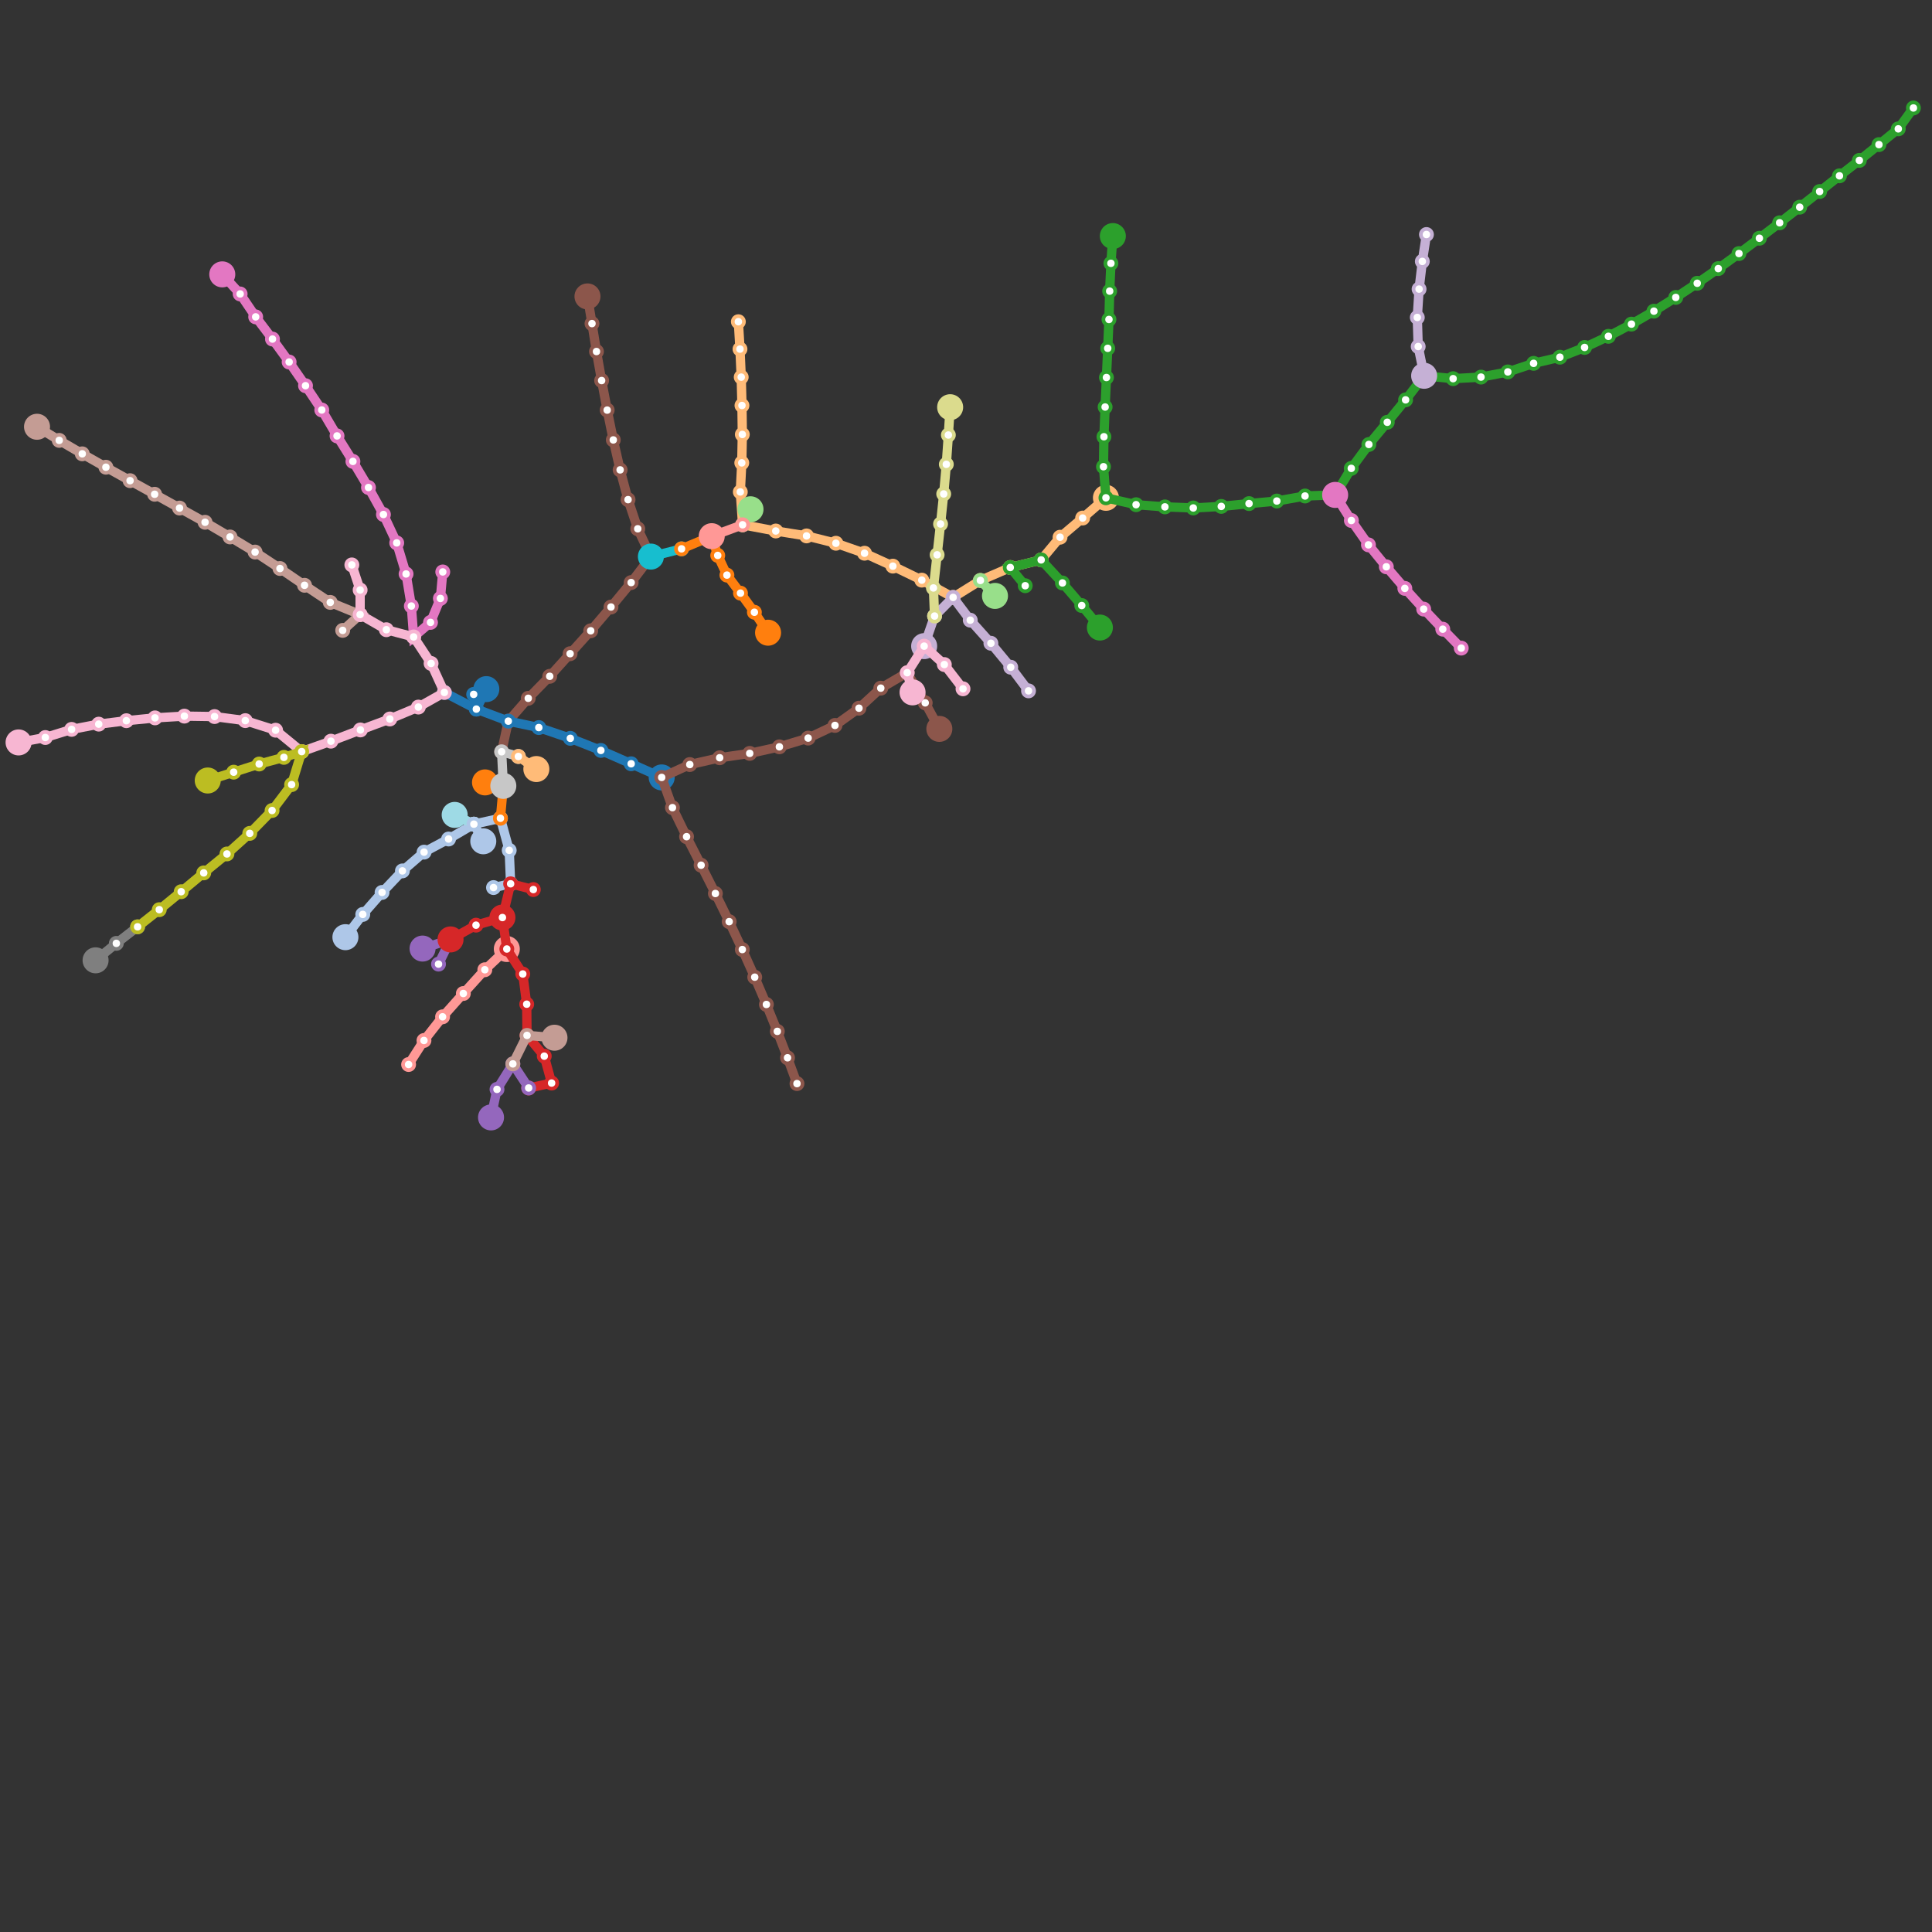 <?xml version="1.0" encoding="utf-8" ?>
<svg baseProfile="full" fill="white" height="1040" version="1.1" width="1040" xmlns="http://www.w3.org/2000/svg" xmlns:ev="http://www.w3.org/2001/xml-events" xmlns:xlink="http://www.w3.org/1999/xlink"><rect width="100%" height="100%" fill="#333333" stroke="none"/><defs /><path d="M 261.785 370.957 L 256.418 381.707 L 239.21 372.745" fill="none" stroke="rgb(31,119,180)" stroke-width="5" /><circle cx="261.785" cy="370.957" fill="rgb(31,119,180)" r="7" /><circle cx="256.418" cy="381.707" fill="rgb(31,119,180)" r="4" /><circle cx="256.418" cy="381.707" fill="white" r="2" /><circle cx="239.21" cy="372.745" fill="rgb(31,119,180)" r="4" /><circle cx="239.21" cy="372.745" fill="white" r="2" /><path d="M 185.937 504.485 L 195.282 492.234 L 205.667 480.39 L 216.625 468.804 L 228.28 458.708 L 241.47 451.642 L 255.099 443.642 L 269.38 440.476 L 274.111 457.739 L 274.871 475.745 L 265.652 477.782" fill="none" stroke="rgb(174,199,232)" stroke-width="5" /><circle cx="185.937" cy="504.485" fill="rgb(174,199,232)" r="7" /><circle cx="195.282" cy="492.234" fill="rgb(174,199,232)" r="4" /><circle cx="195.282" cy="492.234" fill="white" r="2" /><circle cx="205.667" cy="480.39" fill="rgb(174,199,232)" r="4" /><circle cx="205.667" cy="480.39" fill="white" r="2" /><circle cx="216.625" cy="468.804" fill="rgb(174,199,232)" r="4" /><circle cx="216.625" cy="468.804" fill="white" r="2" /><circle cx="228.28" cy="458.708" fill="rgb(174,199,232)" r="4" /><circle cx="228.28" cy="458.708" fill="white" r="2" /><circle cx="241.47" cy="451.642" fill="rgb(174,199,232)" r="4" /><circle cx="241.47" cy="451.642" fill="white" r="2" /><circle cx="255.099" cy="443.642" fill="rgb(174,199,232)" r="4" /><circle cx="255.099" cy="443.642" fill="white" r="2" /><circle cx="269.38" cy="440.476" fill="rgb(174,199,232)" r="4" /><circle cx="269.38" cy="440.476" fill="white" r="2" /><circle cx="274.111" cy="457.739" fill="rgb(174,199,232)" r="4" /><circle cx="274.111" cy="457.739" fill="white" r="2" /><circle cx="274.871" cy="475.745" fill="rgb(174,199,232)" r="4" /><circle cx="274.871" cy="475.745" fill="white" r="2" /><circle cx="265.652" cy="477.782" fill="rgb(174,199,232)" r="4" /><circle cx="265.652" cy="477.782" fill="white" r="2" /><path d="M 261.083 421.168 L 270.94 423.036 L 269.38 440.476" fill="none" stroke="rgb(255,127,14)" stroke-width="5" /><circle cx="261.083" cy="421.168" fill="rgb(255,127,14)" r="7" /><circle cx="270.94" cy="423.036" fill="rgb(255,127,14)" r="4" /><circle cx="270.94" cy="423.036" fill="white" r="2" /><circle cx="269.38" cy="440.476" fill="rgb(255,127,14)" r="4" /><circle cx="269.38" cy="440.476" fill="white" r="2" /><path d="M 595.331 267.976 L 582.784 278.863 L 570.631 289.186 L 560.458 301.395 L 543.823 305.489 L 527.753 312.456 L 513.07 321.586 L 496.212 312.289 L 480.632 304.75 L 465.38 297.807 L 449.975 292.438 L 434.164 288.481 L 417.599 285.833 L 399.739 282.488 L 398.51 264.803 L 399.296 249.163 L 399.596 233.876 L 399.399 218.273 L 399 203.011 L 398.338 187.921 L 397.465 173.177" fill="none" stroke="rgb(255,187,120)" stroke-width="5" /><circle cx="595.331" cy="267.976" fill="rgb(255,187,120)" r="7" /><circle cx="582.784" cy="278.863" fill="rgb(255,187,120)" r="4" /><circle cx="582.784" cy="278.863" fill="white" r="2" /><circle cx="570.631" cy="289.186" fill="rgb(255,187,120)" r="4" /><circle cx="570.631" cy="289.186" fill="white" r="2" /><circle cx="560.458" cy="301.395" fill="rgb(255,187,120)" r="4" /><circle cx="560.458" cy="301.395" fill="white" r="2" /><circle cx="543.823" cy="305.489" fill="rgb(255,187,120)" r="4" /><circle cx="543.823" cy="305.489" fill="white" r="2" /><circle cx="527.753" cy="312.456" fill="rgb(255,187,120)" r="4" /><circle cx="527.753" cy="312.456" fill="white" r="2" /><circle cx="513.07" cy="321.586" fill="rgb(255,187,120)" r="4" /><circle cx="513.07" cy="321.586" fill="white" r="2" /><circle cx="496.212" cy="312.289" fill="rgb(255,187,120)" r="4" /><circle cx="496.212" cy="312.289" fill="white" r="2" /><circle cx="480.632" cy="304.75" fill="rgb(255,187,120)" r="4" /><circle cx="480.632" cy="304.75" fill="white" r="2" /><circle cx="465.38" cy="297.807" fill="rgb(255,187,120)" r="4" /><circle cx="465.38" cy="297.807" fill="white" r="2" /><circle cx="449.975" cy="292.438" fill="rgb(255,187,120)" r="4" /><circle cx="449.975" cy="292.438" fill="white" r="2" /><circle cx="434.164" cy="288.481" fill="rgb(255,187,120)" r="4" /><circle cx="434.164" cy="288.481" fill="white" r="2" /><circle cx="417.599" cy="285.833" fill="rgb(255,187,120)" r="4" /><circle cx="417.599" cy="285.833" fill="white" r="2" /><circle cx="399.739" cy="282.488" fill="rgb(255,187,120)" r="4" /><circle cx="399.739" cy="282.488" fill="white" r="2" /><circle cx="398.51" cy="264.803" fill="rgb(255,187,120)" r="4" /><circle cx="398.51" cy="264.803" fill="white" r="2" /><circle cx="399.296" cy="249.163" fill="rgb(255,187,120)" r="4" /><circle cx="399.296" cy="249.163" fill="white" r="2" /><circle cx="399.596" cy="233.876" fill="rgb(255,187,120)" r="4" /><circle cx="399.596" cy="233.876" fill="white" r="2" /><circle cx="399.399" cy="218.273" fill="rgb(255,187,120)" r="4" /><circle cx="399.399" cy="218.273" fill="white" r="2" /><circle cx="399" cy="203.011" fill="rgb(255,187,120)" r="4" /><circle cx="399" cy="203.011" fill="white" r="2" /><circle cx="398.338" cy="187.921" fill="rgb(255,187,120)" r="4" /><circle cx="398.338" cy="187.921" fill="white" r="2" /><circle cx="397.465" cy="173.177" fill="rgb(255,187,120)" r="4" /><circle cx="397.465" cy="173.177" fill="white" r="2" /><path d="M 592.071 337.808 L 582.307 325.96 L 571.912 313.811 L 560.458 301.395 L 543.823 305.489 L 551.881 315.295" fill="none" stroke="rgb(44,160,44)" stroke-width="5" /><circle cx="592.071" cy="337.808" fill="rgb(44,160,44)" r="7" /><circle cx="582.307" cy="325.96" fill="rgb(44,160,44)" r="4" /><circle cx="582.307" cy="325.96" fill="white" r="2" /><circle cx="571.912" cy="313.811" fill="rgb(44,160,44)" r="4" /><circle cx="571.912" cy="313.811" fill="white" r="2" /><circle cx="560.458" cy="301.395" fill="rgb(44,160,44)" r="4" /><circle cx="560.458" cy="301.395" fill="white" r="2" /><circle cx="543.823" cy="305.489" fill="rgb(44,160,44)" r="4" /><circle cx="543.823" cy="305.489" fill="white" r="2" /><circle cx="551.881" cy="315.295" fill="rgb(44,160,44)" r="4" /><circle cx="551.881" cy="315.295" fill="white" r="2" /><path d="M 403.999 274.149 L 399.739 282.488" fill="none" stroke="rgb(152,223,138)" stroke-width="5" /><circle cx="403.999" cy="274.149" fill="rgb(152,223,138)" r="7" /><circle cx="399.739" cy="282.488" fill="rgb(152,223,138)" r="4" /><circle cx="399.739" cy="282.488" fill="white" r="2" /><path d="M 270.457 493.916 L 274.871 475.745 L 287.103 478.853" fill="none" stroke="rgb(214,39,40)" stroke-width="5" /><circle cx="270.457" cy="493.916" fill="rgb(214,39,40)" r="7" /><circle cx="274.871" cy="475.745" fill="rgb(214,39,40)" r="4" /><circle cx="274.871" cy="475.745" fill="white" r="2" /><circle cx="287.103" cy="478.853" fill="rgb(214,39,40)" r="4" /><circle cx="287.103" cy="478.853" fill="white" r="2" /><path d="M 272.824 510.851 L 260.989 522.016 L 249.416 534.802 L 238.235 547.356 L 228.222 560.095 L 219.949 573.032" fill="none" stroke="rgb(255,152,150)" stroke-width="5" /><circle cx="272.824" cy="510.851" fill="rgb(255,152,150)" r="7" /><circle cx="260.989" cy="522.016" fill="rgb(255,152,150)" r="4" /><circle cx="260.989" cy="522.016" fill="white" r="2" /><circle cx="249.416" cy="534.802" fill="rgb(255,152,150)" r="4" /><circle cx="249.416" cy="534.802" fill="white" r="2" /><circle cx="238.235" cy="547.356" fill="rgb(255,152,150)" r="4" /><circle cx="238.235" cy="547.356" fill="white" r="2" /><circle cx="228.222" cy="560.095" fill="rgb(255,152,150)" r="4" /><circle cx="228.222" cy="560.095" fill="white" r="2" /><circle cx="219.949" cy="573.032" fill="rgb(255,152,150)" r="4" /><circle cx="219.949" cy="573.032" fill="white" r="2" /><path d="M 227.464 510.615 L 242.525 505.694 L 236.056 518.987" fill="none" stroke="rgb(148,103,189)" stroke-width="5" /><circle cx="227.464" cy="510.615" fill="rgb(148,103,189)" r="7" /><circle cx="242.525" cy="505.694" fill="rgb(148,103,189)" r="4" /><circle cx="242.525" cy="505.694" fill="white" r="2" /><circle cx="236.056" cy="518.987" fill="rgb(148,103,189)" r="4" /><circle cx="236.056" cy="518.987" fill="white" r="2" /><path d="M 497.476 347.814 L 503.083 331.615 L 513.07 321.586 L 522.292 333.84 L 533.407 346.271 L 544.079 359.175 L 553.654 371.892" fill="none" stroke="rgb(197,176,213)" stroke-width="5" /><circle cx="497.476" cy="347.814" fill="rgb(197,176,213)" r="7" /><circle cx="503.083" cy="331.615" fill="rgb(197,176,213)" r="4" /><circle cx="503.083" cy="331.615" fill="white" r="2" /><circle cx="513.07" cy="321.586" fill="rgb(197,176,213)" r="4" /><circle cx="513.07" cy="321.586" fill="white" r="2" /><circle cx="522.292" cy="333.84" fill="rgb(197,176,213)" r="4" /><circle cx="522.292" cy="333.84" fill="white" r="2" /><circle cx="533.407" cy="346.271" fill="rgb(197,176,213)" r="4" /><circle cx="533.407" cy="346.271" fill="white" r="2" /><circle cx="544.079" cy="359.175" fill="rgb(197,176,213)" r="4" /><circle cx="544.079" cy="359.175" fill="white" r="2" /><circle cx="553.654" cy="371.892" fill="rgb(197,176,213)" r="4" /><circle cx="553.654" cy="371.892" fill="white" r="2" /><path d="M 316.241 159.565 L 318.667 174.186 L 321.089 189.227 L 323.856 204.854 L 326.852 220.756 L 330.14 236.814 L 333.821 252.936 L 338.08 268.96 L 343.307 284.647 L 350.379 299.616 L 339.754 313.597 L 328.895 326.765 L 317.982 339.552 L 306.891 351.885 L 295.921 364.059 L 284.364 375.893 L 273.62 388.195 L 270.029 404.678" fill="none" stroke="rgb(140,86,75)" stroke-width="5" /><circle cx="316.241" cy="159.565" fill="rgb(140,86,75)" r="7" /><circle cx="318.667" cy="174.186" fill="rgb(140,86,75)" r="4" /><circle cx="318.667" cy="174.186" fill="white" r="2" /><circle cx="321.089" cy="189.227" fill="rgb(140,86,75)" r="4" /><circle cx="321.089" cy="189.227" fill="white" r="2" /><circle cx="323.856" cy="204.854" fill="rgb(140,86,75)" r="4" /><circle cx="323.856" cy="204.854" fill="white" r="2" /><circle cx="326.852" cy="220.756" fill="rgb(140,86,75)" r="4" /><circle cx="326.852" cy="220.756" fill="white" r="2" /><circle cx="330.14" cy="236.814" fill="rgb(140,86,75)" r="4" /><circle cx="330.14" cy="236.814" fill="white" r="2" /><circle cx="333.821" cy="252.936" fill="rgb(140,86,75)" r="4" /><circle cx="333.821" cy="252.936" fill="white" r="2" /><circle cx="338.08" cy="268.96" fill="rgb(140,86,75)" r="4" /><circle cx="338.08" cy="268.96" fill="white" r="2" /><circle cx="343.307" cy="284.647" fill="rgb(140,86,75)" r="4" /><circle cx="343.307" cy="284.647" fill="white" r="2" /><circle cx="350.379" cy="299.616" fill="rgb(140,86,75)" r="4" /><circle cx="350.379" cy="299.616" fill="white" r="2" /><circle cx="339.754" cy="313.597" fill="rgb(140,86,75)" r="4" /><circle cx="339.754" cy="313.597" fill="white" r="2" /><circle cx="328.895" cy="326.765" fill="rgb(140,86,75)" r="4" /><circle cx="328.895" cy="326.765" fill="white" r="2" /><circle cx="317.982" cy="339.552" fill="rgb(140,86,75)" r="4" /><circle cx="317.982" cy="339.552" fill="white" r="2" /><circle cx="306.891" cy="351.885" fill="rgb(140,86,75)" r="4" /><circle cx="306.891" cy="351.885" fill="white" r="2" /><circle cx="295.921" cy="364.059" fill="rgb(140,86,75)" r="4" /><circle cx="295.921" cy="364.059" fill="white" r="2" /><circle cx="284.364" cy="375.893" fill="rgb(140,86,75)" r="4" /><circle cx="284.364" cy="375.893" fill="white" r="2" /><circle cx="273.62" cy="388.195" fill="rgb(140,86,75)" r="4" /><circle cx="273.62" cy="388.195" fill="white" r="2" /><circle cx="270.029" cy="404.678" fill="rgb(140,86,75)" r="4" /><circle cx="270.029" cy="404.678" fill="white" r="2" /><path d="M 19.929 229.729 L 31.88 237.057 L 44.275 244.297 L 57.01 251.506 L 70.017 258.743 L 83.243 266.058 L 96.64 273.493 L 110.383 281.14 L 123.823 289.045 L 137.312 297.178 L 150.714 306.03 L 163.929 315.063 L 177.785 324.269 L 193.844 330.839 L 184.476 339.336" fill="none" stroke="rgb(196,156,148)" stroke-width="5" /><circle cx="19.929" cy="229.729" fill="rgb(196,156,148)" r="7" /><circle cx="31.88" cy="237.057" fill="rgb(196,156,148)" r="4" /><circle cx="31.88" cy="237.057" fill="white" r="2" /><circle cx="44.275" cy="244.297" fill="rgb(196,156,148)" r="4" /><circle cx="44.275" cy="244.297" fill="white" r="2" /><circle cx="57.01" cy="251.506" fill="rgb(196,156,148)" r="4" /><circle cx="57.01" cy="251.506" fill="white" r="2" /><circle cx="70.017" cy="258.743" fill="rgb(196,156,148)" r="4" /><circle cx="70.017" cy="258.743" fill="white" r="2" /><circle cx="83.243" cy="266.058" fill="rgb(196,156,148)" r="4" /><circle cx="83.243" cy="266.058" fill="white" r="2" /><circle cx="96.64" cy="273.493" fill="rgb(196,156,148)" r="4" /><circle cx="96.64" cy="273.493" fill="white" r="2" /><circle cx="110.383" cy="281.14" fill="rgb(196,156,148)" r="4" /><circle cx="110.383" cy="281.14" fill="white" r="2" /><circle cx="123.823" cy="289.045" fill="rgb(196,156,148)" r="4" /><circle cx="123.823" cy="289.045" fill="white" r="2" /><circle cx="137.312" cy="297.178" fill="rgb(196,156,148)" r="4" /><circle cx="137.312" cy="297.178" fill="white" r="2" /><circle cx="150.714" cy="306.03" fill="rgb(196,156,148)" r="4" /><circle cx="150.714" cy="306.03" fill="white" r="2" /><circle cx="163.929" cy="315.063" fill="rgb(196,156,148)" r="4" /><circle cx="163.929" cy="315.063" fill="white" r="2" /><circle cx="177.785" cy="324.269" fill="rgb(196,156,148)" r="4" /><circle cx="177.785" cy="324.269" fill="white" r="2" /><circle cx="193.844" cy="330.839" fill="rgb(196,156,148)" r="4" /><circle cx="193.844" cy="330.839" fill="white" r="2" /><circle cx="184.476" cy="339.336" fill="rgb(196,156,148)" r="4" /><circle cx="184.476" cy="339.336" fill="white" r="2" /><path d="M 119.651 147.697 L 129.27 158.228 L 137.634 170.577 L 146.673 182.516 L 155.639 194.873 L 164.457 207.624 L 173.209 220.696 L 181.431 234.654 L 189.981 248.372 L 198.355 262.435 L 206.409 276.962 L 213.561 292.24 L 218.593 308.97 L 221.429 326.227 L 222.661 342.859 L 231.743 335.04 L 237.063 322.142 L 238.341 307.871" fill="none" stroke="rgb(227,119,194)" stroke-width="5" /><circle cx="119.651" cy="147.697" fill="rgb(227,119,194)" r="7" /><circle cx="129.27" cy="158.228" fill="rgb(227,119,194)" r="4" /><circle cx="129.27" cy="158.228" fill="white" r="2" /><circle cx="137.634" cy="170.577" fill="rgb(227,119,194)" r="4" /><circle cx="137.634" cy="170.577" fill="white" r="2" /><circle cx="146.673" cy="182.516" fill="rgb(227,119,194)" r="4" /><circle cx="146.673" cy="182.516" fill="white" r="2" /><circle cx="155.639" cy="194.873" fill="rgb(227,119,194)" r="4" /><circle cx="155.639" cy="194.873" fill="white" r="2" /><circle cx="164.457" cy="207.624" fill="rgb(227,119,194)" r="4" /><circle cx="164.457" cy="207.624" fill="white" r="2" /><circle cx="173.209" cy="220.696" fill="rgb(227,119,194)" r="4" /><circle cx="173.209" cy="220.696" fill="white" r="2" /><circle cx="181.431" cy="234.654" fill="rgb(227,119,194)" r="4" /><circle cx="181.431" cy="234.654" fill="white" r="2" /><circle cx="189.981" cy="248.372" fill="rgb(227,119,194)" r="4" /><circle cx="189.981" cy="248.372" fill="white" r="2" /><circle cx="198.355" cy="262.435" fill="rgb(227,119,194)" r="4" /><circle cx="198.355" cy="262.435" fill="white" r="2" /><circle cx="206.409" cy="276.962" fill="rgb(227,119,194)" r="4" /><circle cx="206.409" cy="276.962" fill="white" r="2" /><circle cx="213.561" cy="292.24" fill="rgb(227,119,194)" r="4" /><circle cx="213.561" cy="292.24" fill="white" r="2" /><circle cx="218.593" cy="308.97" fill="rgb(227,119,194)" r="4" /><circle cx="218.593" cy="308.97" fill="white" r="2" /><circle cx="221.429" cy="326.227" fill="rgb(227,119,194)" r="4" /><circle cx="221.429" cy="326.227" fill="white" r="2" /><circle cx="222.661" cy="342.859" fill="rgb(227,119,194)" r="4" /><circle cx="222.661" cy="342.859" fill="white" r="2" /><circle cx="231.743" cy="335.04" fill="rgb(227,119,194)" r="4" /><circle cx="231.743" cy="335.04" fill="white" r="2" /><circle cx="237.063" cy="322.142" fill="rgb(227,119,194)" r="4" /><circle cx="237.063" cy="322.142" fill="white" r="2" /><circle cx="238.341" cy="307.871" fill="rgb(227,119,194)" r="4" /><circle cx="238.341" cy="307.871" fill="white" r="2" /><path d="M 10 399.65 L 24.396 397.009 L 38.548 392.626 L 53.145 389.808 L 68.025 387.959 L 83.433 386.43 L 99.24 385.491 L 115.489 385.73 L 132.037 387.916 L 148.352 393.072 L 162.403 404.585 L 178.133 398.978 L 194.005 392.93 L 209.846 387.028 L 225.209 380.616 L 239.21 372.745 L 232.061 357.134 L 222.661 342.859 L 207.971 338.977 L 193.844 330.839 L 193.865 317.6 L 189.4 304.085" fill="none" stroke="rgb(247,182,210)" stroke-width="5" /><circle cx="10.0" cy="399.65" fill="rgb(247,182,210)" r="7" /><circle cx="24.396" cy="397.009" fill="rgb(247,182,210)" r="4" /><circle cx="24.396" cy="397.009" fill="white" r="2" /><circle cx="38.548" cy="392.626" fill="rgb(247,182,210)" r="4" /><circle cx="38.548" cy="392.626" fill="white" r="2" /><circle cx="53.145" cy="389.808" fill="rgb(247,182,210)" r="4" /><circle cx="53.145" cy="389.808" fill="white" r="2" /><circle cx="68.025" cy="387.959" fill="rgb(247,182,210)" r="4" /><circle cx="68.025" cy="387.959" fill="white" r="2" /><circle cx="83.433" cy="386.43" fill="rgb(247,182,210)" r="4" /><circle cx="83.433" cy="386.43" fill="white" r="2" /><circle cx="99.24" cy="385.491" fill="rgb(247,182,210)" r="4" /><circle cx="99.24" cy="385.491" fill="white" r="2" /><circle cx="115.489" cy="385.73" fill="rgb(247,182,210)" r="4" /><circle cx="115.489" cy="385.73" fill="white" r="2" /><circle cx="132.037" cy="387.916" fill="rgb(247,182,210)" r="4" /><circle cx="132.037" cy="387.916" fill="white" r="2" /><circle cx="148.352" cy="393.072" fill="rgb(247,182,210)" r="4" /><circle cx="148.352" cy="393.072" fill="white" r="2" /><circle cx="162.403" cy="404.585" fill="rgb(247,182,210)" r="4" /><circle cx="162.403" cy="404.585" fill="white" r="2" /><circle cx="178.133" cy="398.978" fill="rgb(247,182,210)" r="4" /><circle cx="178.133" cy="398.978" fill="white" r="2" /><circle cx="194.005" cy="392.93" fill="rgb(247,182,210)" r="4" /><circle cx="194.005" cy="392.93" fill="white" r="2" /><circle cx="209.846" cy="387.028" fill="rgb(247,182,210)" r="4" /><circle cx="209.846" cy="387.028" fill="white" r="2" /><circle cx="225.209" cy="380.616" fill="rgb(247,182,210)" r="4" /><circle cx="225.209" cy="380.616" fill="white" r="2" /><circle cx="239.21" cy="372.745" fill="rgb(247,182,210)" r="4" /><circle cx="239.21" cy="372.745" fill="white" r="2" /><circle cx="232.061" cy="357.134" fill="rgb(247,182,210)" r="4" /><circle cx="232.061" cy="357.134" fill="white" r="2" /><circle cx="222.661" cy="342.859" fill="rgb(247,182,210)" r="4" /><circle cx="222.661" cy="342.859" fill="white" r="2" /><circle cx="207.971" cy="338.977" fill="rgb(247,182,210)" r="4" /><circle cx="207.971" cy="338.977" fill="white" r="2" /><circle cx="193.844" cy="330.839" fill="rgb(247,182,210)" r="4" /><circle cx="193.844" cy="330.839" fill="white" r="2" /><circle cx="193.865" cy="317.6" fill="rgb(247,182,210)" r="4" /><circle cx="193.865" cy="317.6" fill="white" r="2" /><circle cx="189.4" cy="304.085" fill="rgb(247,182,210)" r="4" /><circle cx="189.4" cy="304.085" fill="white" r="2" /><path d="M 51.452 516.946 L 62.619 507.815 L 74.068 498.907" fill="none" stroke="rgb(127,127,127)" stroke-width="5" /><circle cx="51.452" cy="516.946" fill="rgb(127,127,127)" r="7" /><circle cx="62.619" cy="507.815" fill="rgb(127,127,127)" r="4" /><circle cx="62.619" cy="507.815" fill="white" r="2" /><circle cx="74.068" cy="498.907" fill="rgb(127,127,127)" r="4" /><circle cx="74.068" cy="498.907" fill="white" r="2" /><path d="M 270.94 423.036 L 270.029 404.678 L 279.044 407.212" fill="none" stroke="rgb(199,199,199)" stroke-width="5" /><circle cx="270.94" cy="423.036" fill="rgb(199,199,199)" r="7" /><circle cx="270.029" cy="404.678" fill="rgb(199,199,199)" r="4" /><circle cx="270.029" cy="404.678" fill="white" r="2" /><circle cx="279.044" cy="407.212" fill="rgb(199,199,199)" r="4" /><circle cx="279.044" cy="407.212" fill="white" r="2" /><path d="M 111.823 420.148 L 125.787 415.658 L 139.511 411.267 L 152.823 407.69 L 162.403 404.585 L 156.98 422.362 L 146.455 436.302 L 134.441 448.61 L 122.164 459.679 L 109.674 469.881 L 97.534 480.007 L 85.739 489.677 L 74.068 498.907" fill="none" stroke="rgb(188,189,34)" stroke-width="5" /><circle cx="111.823" cy="420.148" fill="rgb(188,189,34)" r="7" /><circle cx="125.787" cy="415.658" fill="rgb(188,189,34)" r="4" /><circle cx="125.787" cy="415.658" fill="white" r="2" /><circle cx="139.511" cy="411.267" fill="rgb(188,189,34)" r="4" /><circle cx="139.511" cy="411.267" fill="white" r="2" /><circle cx="152.823" cy="407.69" fill="rgb(188,189,34)" r="4" /><circle cx="152.823" cy="407.69" fill="white" r="2" /><circle cx="162.403" cy="404.585" fill="rgb(188,189,34)" r="4" /><circle cx="162.403" cy="404.585" fill="white" r="2" /><circle cx="156.98" cy="422.362" fill="rgb(188,189,34)" r="4" /><circle cx="156.98" cy="422.362" fill="white" r="2" /><circle cx="146.455" cy="436.302" fill="rgb(188,189,34)" r="4" /><circle cx="146.455" cy="436.302" fill="white" r="2" /><circle cx="134.441" cy="448.61" fill="rgb(188,189,34)" r="4" /><circle cx="134.441" cy="448.61" fill="white" r="2" /><circle cx="122.164" cy="459.679" fill="rgb(188,189,34)" r="4" /><circle cx="122.164" cy="459.679" fill="white" r="2" /><circle cx="109.674" cy="469.881" fill="rgb(188,189,34)" r="4" /><circle cx="109.674" cy="469.881" fill="white" r="2" /><circle cx="97.534" cy="480.007" fill="rgb(188,189,34)" r="4" /><circle cx="97.534" cy="480.007" fill="white" r="2" /><circle cx="85.739" cy="489.677" fill="rgb(188,189,34)" r="4" /><circle cx="85.739" cy="489.677" fill="white" r="2" /><circle cx="74.068" cy="498.907" fill="rgb(188,189,34)" r="4" /><circle cx="74.068" cy="498.907" fill="white" r="2" /><path d="M 511.466 219.203 L 510.507 234.168 L 509.406 249.947 L 507.998 265.891 L 506.3 282.063 L 504.456 298.656 L 502.46 316.498 L 503.083 331.615" fill="none" stroke="rgb(219,219,141)" stroke-width="5" /><circle cx="511.466" cy="219.203" fill="rgb(219,219,141)" r="7" /><circle cx="510.507" cy="234.168" fill="rgb(219,219,141)" r="4" /><circle cx="510.507" cy="234.168" fill="white" r="2" /><circle cx="509.406" cy="249.947" fill="rgb(219,219,141)" r="4" /><circle cx="509.406" cy="249.947" fill="white" r="2" /><circle cx="507.998" cy="265.891" fill="rgb(219,219,141)" r="4" /><circle cx="507.998" cy="265.891" fill="white" r="2" /><circle cx="506.3" cy="282.063" fill="rgb(219,219,141)" r="4" /><circle cx="506.3" cy="282.063" fill="white" r="2" /><circle cx="504.456" cy="298.656" fill="rgb(219,219,141)" r="4" /><circle cx="504.456" cy="298.656" fill="white" r="2" /><circle cx="502.46" cy="316.498" fill="rgb(219,219,141)" r="4" /><circle cx="502.46" cy="316.498" fill="white" r="2" /><circle cx="503.083" cy="331.615" fill="rgb(219,219,141)" r="4" /><circle cx="503.083" cy="331.615" fill="white" r="2" /><path d="M 350.379 299.616 L 366.878 295.446" fill="none" stroke="rgb(23,190,207)" stroke-width="5" /><circle cx="350.379" cy="299.616" fill="rgb(23,190,207)" r="7" /><circle cx="366.878" cy="295.446" fill="rgb(23,190,207)" r="4" /><circle cx="366.878" cy="295.446" fill="white" r="2" /><path d="M 244.76 438.665 L 255.099 443.642" fill="none" stroke="rgb(158,218,229)" stroke-width="5" /><circle cx="244.76" cy="438.665" fill="rgb(158,218,229)" r="7" /><circle cx="255.099" cy="443.642" fill="rgb(158,218,229)" r="4" /><circle cx="255.099" cy="443.642" fill="white" r="2" /><path d="M 356.188 418.489 L 339.759 411.139 L 323.46 403.96 L 307.011 397.447 L 290.045 391.654 L 273.62 388.195 L 256.418 381.707 L 254.976 373.779" fill="none" stroke="rgb(31,119,180)" stroke-width="5" /><circle cx="356.188" cy="418.489" fill="rgb(31,119,180)" r="7" /><circle cx="339.759" cy="411.139" fill="rgb(31,119,180)" r="4" /><circle cx="339.759" cy="411.139" fill="white" r="2" /><circle cx="323.46" cy="403.96" fill="rgb(31,119,180)" r="4" /><circle cx="323.46" cy="403.96" fill="white" r="2" /><circle cx="307.011" cy="397.447" fill="rgb(31,119,180)" r="4" /><circle cx="307.011" cy="397.447" fill="white" r="2" /><circle cx="290.045" cy="391.654" fill="rgb(31,119,180)" r="4" /><circle cx="290.045" cy="391.654" fill="white" r="2" /><circle cx="273.62" cy="388.195" fill="rgb(31,119,180)" r="4" /><circle cx="273.62" cy="388.195" fill="white" r="2" /><circle cx="256.418" cy="381.707" fill="rgb(31,119,180)" r="4" /><circle cx="256.418" cy="381.707" fill="white" r="2" /><circle cx="254.976" cy="373.779" fill="rgb(31,119,180)" r="4" /><circle cx="254.976" cy="373.779" fill="white" r="2" /><path d="M 260.151 452.867 L 255.099 443.642" fill="none" stroke="rgb(174,199,232)" stroke-width="5" /><circle cx="260.151" cy="452.867" fill="rgb(174,199,232)" r="7" /><circle cx="255.099" cy="443.642" fill="rgb(174,199,232)" r="4" /><circle cx="255.099" cy="443.642" fill="white" r="2" /><path d="M 413.456 340.582 L 406.085 329.569 L 398.607 319.292 L 391.303 309.576 L 386.356 298.986 L 383.127 288.623 L 366.878 295.446" fill="none" stroke="rgb(255,127,14)" stroke-width="5" /><circle cx="413.456" cy="340.582" fill="rgb(255,127,14)" r="7" /><circle cx="406.085" cy="329.569" fill="rgb(255,127,14)" r="4" /><circle cx="406.085" cy="329.569" fill="white" r="2" /><circle cx="398.607" cy="319.292" fill="rgb(255,127,14)" r="4" /><circle cx="398.607" cy="319.292" fill="white" r="2" /><circle cx="391.303" cy="309.576" fill="rgb(255,127,14)" r="4" /><circle cx="391.303" cy="309.576" fill="white" r="2" /><circle cx="386.356" cy="298.986" fill="rgb(255,127,14)" r="4" /><circle cx="386.356" cy="298.986" fill="white" r="2" /><circle cx="383.127" cy="288.623" fill="rgb(255,127,14)" r="4" /><circle cx="383.127" cy="288.623" fill="white" r="2" /><circle cx="366.878" cy="295.446" fill="rgb(255,127,14)" r="4" /><circle cx="366.878" cy="295.446" fill="white" r="2" /><path d="M 288.718 413.982 L 279.044 407.212" fill="none" stroke="rgb(255,187,120)" stroke-width="5" /><circle cx="288.718" cy="413.982" fill="rgb(255,187,120)" r="7" /><circle cx="279.044" cy="407.212" fill="rgb(255,187,120)" r="4" /><circle cx="279.044" cy="407.212" fill="white" r="2" /><path d="M 599.046 127.081 L 598.015 141.748 L 597.337 156.717 L 596.956 171.971 L 596.294 187.497 L 595.599 203.221 L 594.89 219.099 L 594.25 235.098 L 594.009 251.232 L 595.331 267.976 L 611.553 271.679 L 627.076 272.855 L 642.345 273.44 L 657.422 272.6 L 672.359 271.081 L 687.314 269.704 L 702.504 266.997 L 718.715 266.412 L 727.398 252.128 L 736.868 239.255 L 746.77 227.312 L 756.632 215.249 L 766.621 202.28 L 782.217 203.832 L 797.225 202.99 L 811.67 200.198 L 825.544 195.593 L 839.691 192.282 L 852.985 187.037 L 865.802 181.043 L 878.214 174.479 L 890.296 167.495 L 902.072 160.109 L 913.622 152.488 L 924.949 144.593 L 936.086 136.486 L 947.085 128.245 L 957.981 119.924 L 968.785 111.531 L 979.514 103.096 L 990.19 94.654 L 1000.89 86.337 L 1011.439 77.84 L 1021.854 69.361 L 1030 58.122" fill="none" stroke="rgb(44,160,44)" stroke-width="5" /><circle cx="599.046" cy="127.081" fill="rgb(44,160,44)" r="7" /><circle cx="598.015" cy="141.748" fill="rgb(44,160,44)" r="4" /><circle cx="598.015" cy="141.748" fill="white" r="2" /><circle cx="597.337" cy="156.717" fill="rgb(44,160,44)" r="4" /><circle cx="597.337" cy="156.717" fill="white" r="2" /><circle cx="596.956" cy="171.971" fill="rgb(44,160,44)" r="4" /><circle cx="596.956" cy="171.971" fill="white" r="2" /><circle cx="596.294" cy="187.497" fill="rgb(44,160,44)" r="4" /><circle cx="596.294" cy="187.497" fill="white" r="2" /><circle cx="595.599" cy="203.221" fill="rgb(44,160,44)" r="4" /><circle cx="595.599" cy="203.221" fill="white" r="2" /><circle cx="594.89" cy="219.099" fill="rgb(44,160,44)" r="4" /><circle cx="594.89" cy="219.099" fill="white" r="2" /><circle cx="594.25" cy="235.098" fill="rgb(44,160,44)" r="4" /><circle cx="594.25" cy="235.098" fill="white" r="2" /><circle cx="594.009" cy="251.232" fill="rgb(44,160,44)" r="4" /><circle cx="594.009" cy="251.232" fill="white" r="2" /><circle cx="595.331" cy="267.976" fill="rgb(44,160,44)" r="4" /><circle cx="595.331" cy="267.976" fill="white" r="2" /><circle cx="611.553" cy="271.679" fill="rgb(44,160,44)" r="4" /><circle cx="611.553" cy="271.679" fill="white" r="2" /><circle cx="627.076" cy="272.855" fill="rgb(44,160,44)" r="4" /><circle cx="627.076" cy="272.855" fill="white" r="2" /><circle cx="642.345" cy="273.44" fill="rgb(44,160,44)" r="4" /><circle cx="642.345" cy="273.44" fill="white" r="2" /><circle cx="657.422" cy="272.6" fill="rgb(44,160,44)" r="4" /><circle cx="657.422" cy="272.6" fill="white" r="2" /><circle cx="672.359" cy="271.081" fill="rgb(44,160,44)" r="4" /><circle cx="672.359" cy="271.081" fill="white" r="2" /><circle cx="687.314" cy="269.704" fill="rgb(44,160,44)" r="4" /><circle cx="687.314" cy="269.704" fill="white" r="2" /><circle cx="702.504" cy="266.997" fill="rgb(44,160,44)" r="4" /><circle cx="702.504" cy="266.997" fill="white" r="2" /><circle cx="718.715" cy="266.412" fill="rgb(44,160,44)" r="4" /><circle cx="718.715" cy="266.412" fill="white" r="2" /><circle cx="727.398" cy="252.128" fill="rgb(44,160,44)" r="4" /><circle cx="727.398" cy="252.128" fill="white" r="2" /><circle cx="736.868" cy="239.255" fill="rgb(44,160,44)" r="4" /><circle cx="736.868" cy="239.255" fill="white" r="2" /><circle cx="746.77" cy="227.312" fill="rgb(44,160,44)" r="4" /><circle cx="746.77" cy="227.312" fill="white" r="2" /><circle cx="756.632" cy="215.249" fill="rgb(44,160,44)" r="4" /><circle cx="756.632" cy="215.249" fill="white" r="2" /><circle cx="766.621" cy="202.28" fill="rgb(44,160,44)" r="4" /><circle cx="766.621" cy="202.28" fill="white" r="2" /><circle cx="782.217" cy="203.832" fill="rgb(44,160,44)" r="4" /><circle cx="782.217" cy="203.832" fill="white" r="2" /><circle cx="797.225" cy="202.99" fill="rgb(44,160,44)" r="4" /><circle cx="797.225" cy="202.99" fill="white" r="2" /><circle cx="811.67" cy="200.198" fill="rgb(44,160,44)" r="4" /><circle cx="811.67" cy="200.198" fill="white" r="2" /><circle cx="825.544" cy="195.593" fill="rgb(44,160,44)" r="4" /><circle cx="825.544" cy="195.593" fill="white" r="2" /><circle cx="839.691" cy="192.282" fill="rgb(44,160,44)" r="4" /><circle cx="839.691" cy="192.282" fill="white" r="2" /><circle cx="852.985" cy="187.037" fill="rgb(44,160,44)" r="4" /><circle cx="852.985" cy="187.037" fill="white" r="2" /><circle cx="865.802" cy="181.043" fill="rgb(44,160,44)" r="4" /><circle cx="865.802" cy="181.043" fill="white" r="2" /><circle cx="878.214" cy="174.479" fill="rgb(44,160,44)" r="4" /><circle cx="878.214" cy="174.479" fill="white" r="2" /><circle cx="890.296" cy="167.495" fill="rgb(44,160,44)" r="4" /><circle cx="890.296" cy="167.495" fill="white" r="2" /><circle cx="902.072" cy="160.109" fill="rgb(44,160,44)" r="4" /><circle cx="902.072" cy="160.109" fill="white" r="2" /><circle cx="913.622" cy="152.488" fill="rgb(44,160,44)" r="4" /><circle cx="913.622" cy="152.488" fill="white" r="2" /><circle cx="924.949" cy="144.593" fill="rgb(44,160,44)" r="4" /><circle cx="924.949" cy="144.593" fill="white" r="2" /><circle cx="936.086" cy="136.486" fill="rgb(44,160,44)" r="4" /><circle cx="936.086" cy="136.486" fill="white" r="2" /><circle cx="947.085" cy="128.245" fill="rgb(44,160,44)" r="4" /><circle cx="947.085" cy="128.245" fill="white" r="2" /><circle cx="957.981" cy="119.924" fill="rgb(44,160,44)" r="4" /><circle cx="957.981" cy="119.924" fill="white" r="2" /><circle cx="968.785" cy="111.531" fill="rgb(44,160,44)" r="4" /><circle cx="968.785" cy="111.531" fill="white" r="2" /><circle cx="979.514" cy="103.096" fill="rgb(44,160,44)" r="4" /><circle cx="979.514" cy="103.096" fill="white" r="2" /><circle cx="990.19" cy="94.654" fill="rgb(44,160,44)" r="4" /><circle cx="990.19" cy="94.654" fill="white" r="2" /><circle cx="1000.89" cy="86.337" fill="rgb(44,160,44)" r="4" /><circle cx="1000.89" cy="86.337" fill="white" r="2" /><circle cx="1011.439" cy="77.84" fill="rgb(44,160,44)" r="4" /><circle cx="1011.439" cy="77.84" fill="white" r="2" /><circle cx="1021.854" cy="69.361" fill="rgb(44,160,44)" r="4" /><circle cx="1021.854" cy="69.361" fill="white" r="2" /><circle cx="1030.0" cy="58.122" fill="rgb(44,160,44)" r="4" /><circle cx="1030.0" cy="58.122" fill="white" r="2" /><path d="M 535.606 320.784 L 527.753 312.456" fill="none" stroke="rgb(152,223,138)" stroke-width="5" /><circle cx="535.606" cy="320.784" fill="rgb(152,223,138)" r="7" /><circle cx="527.753" cy="312.456" fill="rgb(152,223,138)" r="4" /><circle cx="527.753" cy="312.456" fill="white" r="2" /><path d="M 242.525 505.694 L 256.237 498.015 L 270.457 493.916 L 272.824 510.851 L 281.416 524.302 L 283.534 540.559 L 283.692 557.355 L 292.975 568.522 L 296.939 583.016 L 284.583 585.669" fill="none" stroke="rgb(214,39,40)" stroke-width="5" /><circle cx="242.525" cy="505.694" fill="rgb(214,39,40)" r="7" /><circle cx="256.237" cy="498.015" fill="rgb(214,39,40)" r="4" /><circle cx="256.237" cy="498.015" fill="white" r="2" /><circle cx="270.457" cy="493.916" fill="rgb(214,39,40)" r="4" /><circle cx="270.457" cy="493.916" fill="white" r="2" /><circle cx="272.824" cy="510.851" fill="rgb(214,39,40)" r="4" /><circle cx="272.824" cy="510.851" fill="white" r="2" /><circle cx="281.416" cy="524.302" fill="rgb(214,39,40)" r="4" /><circle cx="281.416" cy="524.302" fill="white" r="2" /><circle cx="283.534" cy="540.559" fill="rgb(214,39,40)" r="4" /><circle cx="283.534" cy="540.559" fill="white" r="2" /><circle cx="283.692" cy="557.355" fill="rgb(214,39,40)" r="4" /><circle cx="283.692" cy="557.355" fill="white" r="2" /><circle cx="292.975" cy="568.522" fill="rgb(214,39,40)" r="4" /><circle cx="292.975" cy="568.522" fill="white" r="2" /><circle cx="296.939" cy="583.016" fill="rgb(214,39,40)" r="4" /><circle cx="296.939" cy="583.016" fill="white" r="2" /><circle cx="284.583" cy="585.669" fill="rgb(214,39,40)" r="4" /><circle cx="284.583" cy="585.669" fill="white" r="2" /><path d="M 383.127 288.623 L 399.739 282.488" fill="none" stroke="rgb(255,152,150)" stroke-width="5" /><circle cx="383.127" cy="288.623" fill="rgb(255,152,150)" r="7" /><circle cx="399.739" cy="282.488" fill="rgb(255,152,150)" r="4" /><circle cx="399.739" cy="282.488" fill="white" r="2" /><path d="M 264.318 601.507 L 267.537 586.412 L 276.073 572.697 L 284.583 585.669" fill="none" stroke="rgb(148,103,189)" stroke-width="5" /><circle cx="264.318" cy="601.507" fill="rgb(148,103,189)" r="7" /><circle cx="267.537" cy="586.412" fill="rgb(148,103,189)" r="4" /><circle cx="267.537" cy="586.412" fill="white" r="2" /><circle cx="276.073" cy="572.697" fill="rgb(148,103,189)" r="4" /><circle cx="276.073" cy="572.697" fill="white" r="2" /><circle cx="284.583" cy="585.669" fill="rgb(148,103,189)" r="4" /><circle cx="284.583" cy="585.669" fill="white" r="2" /><path d="M 766.621 202.28 L 763.42 186.539 L 762.939 170.882 L 763.895 155.625 L 765.644 140.719 L 767.858 126.234" fill="none" stroke="rgb(197,176,213)" stroke-width="5" /><circle cx="766.621" cy="202.28" fill="rgb(197,176,213)" r="7" /><circle cx="763.42" cy="186.539" fill="rgb(197,176,213)" r="4" /><circle cx="763.42" cy="186.539" fill="white" r="2" /><circle cx="762.939" cy="170.882" fill="rgb(197,176,213)" r="4" /><circle cx="762.939" cy="170.882" fill="white" r="2" /><circle cx="763.895" cy="155.625" fill="rgb(197,176,213)" r="4" /><circle cx="763.895" cy="155.625" fill="white" r="2" /><circle cx="765.644" cy="140.719" fill="rgb(197,176,213)" r="4" /><circle cx="765.644" cy="140.719" fill="white" r="2" /><circle cx="767.858" cy="126.234" fill="rgb(197,176,213)" r="4" /><circle cx="767.858" cy="126.234" fill="white" r="2" /><path d="M 505.647 392.363 L 498.044 378.35 L 488.362 362.119 L 474.129 370.436 L 462.39 381.222 L 449.47 390.495 L 435.021 397.319 L 419.546 402.017 L 403.577 405.548 L 387.401 407.902 L 371.316 411.556 L 356.188 418.489 L 361.985 434.757 L 369.584 450.39 L 377.404 465.743 L 385.097 480.982 L 392.516 496.121 L 399.588 511.141 L 406.273 526.013 L 412.555 540.707 L 418.436 555.188 L 423.928 569.414 L 429.02 583.314" fill="none" stroke="rgb(140,86,75)" stroke-width="5" /><circle cx="505.647" cy="392.363" fill="rgb(140,86,75)" r="7" /><circle cx="498.044" cy="378.35" fill="rgb(140,86,75)" r="4" /><circle cx="498.044" cy="378.35" fill="white" r="2" /><circle cx="488.362" cy="362.119" fill="rgb(140,86,75)" r="4" /><circle cx="488.362" cy="362.119" fill="white" r="2" /><circle cx="474.129" cy="370.436" fill="rgb(140,86,75)" r="4" /><circle cx="474.129" cy="370.436" fill="white" r="2" /><circle cx="462.39" cy="381.222" fill="rgb(140,86,75)" r="4" /><circle cx="462.39" cy="381.222" fill="white" r="2" /><circle cx="449.47" cy="390.495" fill="rgb(140,86,75)" r="4" /><circle cx="449.47" cy="390.495" fill="white" r="2" /><circle cx="435.021" cy="397.319" fill="rgb(140,86,75)" r="4" /><circle cx="435.021" cy="397.319" fill="white" r="2" /><circle cx="419.546" cy="402.017" fill="rgb(140,86,75)" r="4" /><circle cx="419.546" cy="402.017" fill="white" r="2" /><circle cx="403.577" cy="405.548" fill="rgb(140,86,75)" r="4" /><circle cx="403.577" cy="405.548" fill="white" r="2" /><circle cx="387.401" cy="407.902" fill="rgb(140,86,75)" r="4" /><circle cx="387.401" cy="407.902" fill="white" r="2" /><circle cx="371.316" cy="411.556" fill="rgb(140,86,75)" r="4" /><circle cx="371.316" cy="411.556" fill="white" r="2" /><circle cx="356.188" cy="418.489" fill="rgb(140,86,75)" r="4" /><circle cx="356.188" cy="418.489" fill="white" r="2" /><circle cx="361.985" cy="434.757" fill="rgb(140,86,75)" r="4" /><circle cx="361.985" cy="434.757" fill="white" r="2" /><circle cx="369.584" cy="450.39" fill="rgb(140,86,75)" r="4" /><circle cx="369.584" cy="450.39" fill="white" r="2" /><circle cx="377.404" cy="465.743" fill="rgb(140,86,75)" r="4" /><circle cx="377.404" cy="465.743" fill="white" r="2" /><circle cx="385.097" cy="480.982" fill="rgb(140,86,75)" r="4" /><circle cx="385.097" cy="480.982" fill="white" r="2" /><circle cx="392.516" cy="496.121" fill="rgb(140,86,75)" r="4" /><circle cx="392.516" cy="496.121" fill="white" r="2" /><circle cx="399.588" cy="511.141" fill="rgb(140,86,75)" r="4" /><circle cx="399.588" cy="511.141" fill="white" r="2" /><circle cx="406.273" cy="526.013" fill="rgb(140,86,75)" r="4" /><circle cx="406.273" cy="526.013" fill="white" r="2" /><circle cx="412.555" cy="540.707" fill="rgb(140,86,75)" r="4" /><circle cx="412.555" cy="540.707" fill="white" r="2" /><circle cx="418.436" cy="555.188" fill="rgb(140,86,75)" r="4" /><circle cx="418.436" cy="555.188" fill="white" r="2" /><circle cx="423.928" cy="569.414" fill="rgb(140,86,75)" r="4" /><circle cx="423.928" cy="569.414" fill="white" r="2" /><circle cx="429.02" cy="583.314" fill="rgb(140,86,75)" r="4" /><circle cx="429.02" cy="583.314" fill="white" r="2" /><path d="M 298.475 558.61 L 283.692 557.355 L 276.073 572.697" fill="none" stroke="rgb(196,156,148)" stroke-width="5" /><circle cx="298.475" cy="558.61" fill="rgb(196,156,148)" r="7" /><circle cx="283.692" cy="557.355" fill="rgb(196,156,148)" r="4" /><circle cx="283.692" cy="557.355" fill="white" r="2" /><circle cx="276.073" cy="572.697" fill="rgb(196,156,148)" r="4" /><circle cx="276.073" cy="572.697" fill="white" r="2" /><path d="M 718.715 266.412 L 727.449 280.194 L 736.64 293.299 L 746.261 305.111 L 756.225 316.727 L 766.37 327.874 L 776.649 338.679 L 786.595 348.882" fill="none" stroke="rgb(227,119,194)" stroke-width="5" /><circle cx="718.715" cy="266.412" fill="rgb(227,119,194)" r="7" /><circle cx="727.449" cy="280.194" fill="rgb(227,119,194)" r="4" /><circle cx="727.449" cy="280.194" fill="white" r="2" /><circle cx="736.64" cy="293.299" fill="rgb(227,119,194)" r="4" /><circle cx="736.64" cy="293.299" fill="white" r="2" /><circle cx="746.261" cy="305.111" fill="rgb(227,119,194)" r="4" /><circle cx="746.261" cy="305.111" fill="white" r="2" /><circle cx="756.225" cy="316.727" fill="rgb(227,119,194)" r="4" /><circle cx="756.225" cy="316.727" fill="white" r="2" /><circle cx="766.37" cy="327.874" fill="rgb(227,119,194)" r="4" /><circle cx="766.37" cy="327.874" fill="white" r="2" /><circle cx="776.649" cy="338.679" fill="rgb(227,119,194)" r="4" /><circle cx="776.649" cy="338.679" fill="white" r="2" /><circle cx="786.595" cy="348.882" fill="rgb(227,119,194)" r="4" /><circle cx="786.595" cy="348.882" fill="white" r="2" /><path d="M 491.236 372.701 L 488.362 362.119 L 497.476 347.814 L 508.339 357.727 L 518.391 370.787" fill="none" stroke="rgb(247,182,210)" stroke-width="5" /><circle cx="491.236" cy="372.701" fill="rgb(247,182,210)" r="7" /><circle cx="488.362" cy="362.119" fill="rgb(247,182,210)" r="4" /><circle cx="488.362" cy="362.119" fill="white" r="2" /><circle cx="497.476" cy="347.814" fill="rgb(247,182,210)" r="4" /><circle cx="497.476" cy="347.814" fill="white" r="2" /><circle cx="508.339" cy="357.727" fill="rgb(247,182,210)" r="4" /><circle cx="508.339" cy="357.727" fill="white" r="2" /><circle cx="518.391" cy="370.787" fill="rgb(247,182,210)" r="4" /><circle cx="518.391" cy="370.787" fill="white" r="2" /></svg>